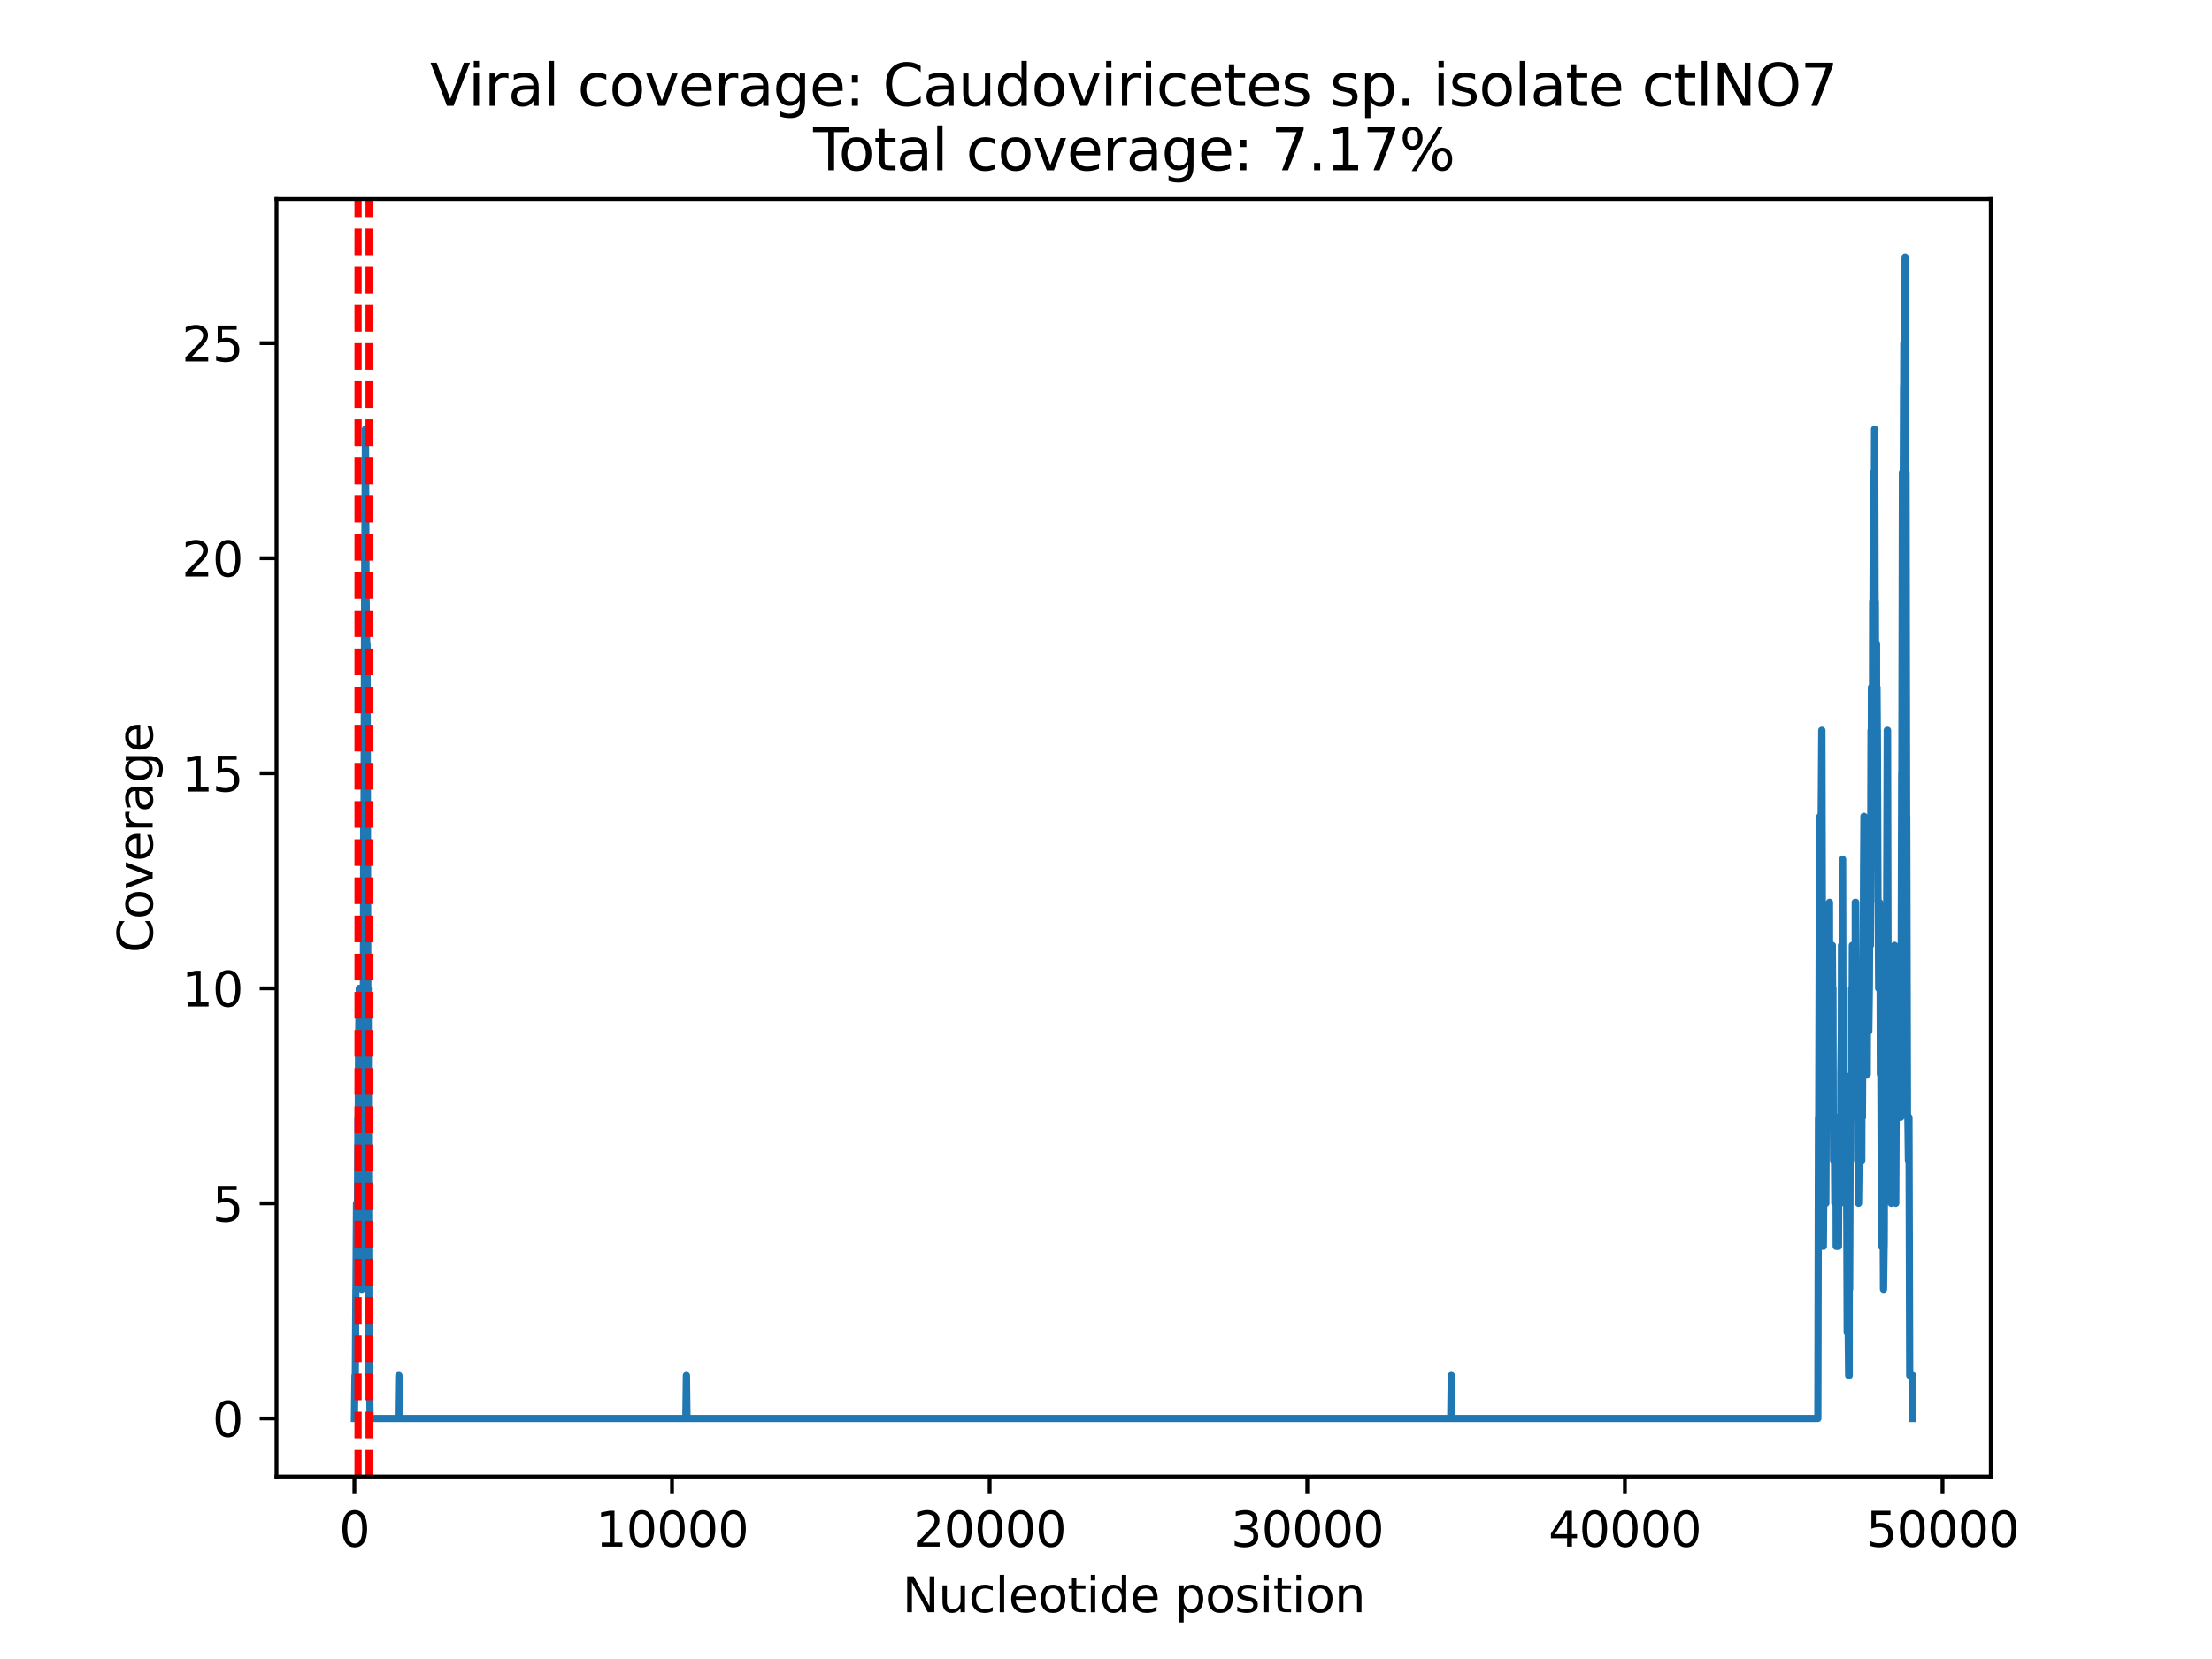<?xml version="1.0" encoding="utf-8" standalone="no"?>
<!DOCTYPE svg PUBLIC "-//W3C//DTD SVG 1.1//EN"
  "http://www.w3.org/Graphics/SVG/1.1/DTD/svg11.dtd">
<svg xmlns:xlink="http://www.w3.org/1999/xlink" width="460.8pt" height="345.6pt" viewBox="0 0 460.8 345.6" xmlns="http://www.w3.org/2000/svg" version="1.1">
 <defs>
  <style type="text/css">*{stroke-linejoin: round; stroke-linecap: butt}</style>
 </defs>
 <g id="figure_1">
  <g id="patch_1">
   <path d="M 0 345.6 
L 460.8 345.6 
L 460.8 0 
L 0 0 
z
" style="fill: #ffffff"/>
  </g>
  <g id="axes_1">
   <g id="patch_2">
    <path d="M 57.6 307.584 
L 414.72 307.584 
L 414.72 41.472 
L 57.6 41.472 
z
" style="fill: #ffffff"/>
   </g>
   <g id="PolyCollection_1"/>
   <g id="matplotlib.axis_1">
    <g id="xtick_1">
     <g id="line2d_1">
      <defs>
       <path id="m1784b2652d" d="M 0 0 
L 0 3.5 
" style="stroke: #000000; stroke-width: 0.8"/>
      </defs>
      <g>
       <use xlink:href="#m1784b2652d" x="73.826" y="307.584" style="stroke: #000000; stroke-width: 0.8"/>
      </g>
     </g>
     <g id="text_1">
      <!-- 0 -->
      <g transform="translate(70.645 322.182) scale(0.1 -0.1)">
       <defs>
        <path id="DejaVuSans-30" d="M 2034 4250 
Q 1547 4250 1301 3770 
Q 1056 3291 1056 2328 
Q 1056 1369 1301 889 
Q 1547 409 2034 409 
Q 2525 409 2770 889 
Q 3016 1369 3016 2328 
Q 3016 3291 2770 3770 
Q 2525 4250 2034 4250 
z
M 2034 4750 
Q 2819 4750 3233 4129 
Q 3647 3509 3647 2328 
Q 3647 1150 3233 529 
Q 2819 -91 2034 -91 
Q 1250 -91 836 529 
Q 422 1150 422 2328 
Q 422 3509 836 4129 
Q 1250 4750 2034 4750 
z
" transform="scale(0.016)"/>
       </defs>
       <use xlink:href="#DejaVuSans-30"/>
      </g>
     </g>
    </g>
    <g id="xtick_2">
     <g id="line2d_2">
      <g>
       <use xlink:href="#m1784b2652d" x="139.993" y="307.584" style="stroke: #000000; stroke-width: 0.8"/>
      </g>
     </g>
     <g id="text_2">
      <!-- 10000 -->
      <g transform="translate(124.087 322.182) scale(0.1 -0.1)">
       <defs>
        <path id="DejaVuSans-31" d="M 794 531 
L 1825 531 
L 1825 4091 
L 703 3866 
L 703 4441 
L 1819 4666 
L 2450 4666 
L 2450 531 
L 3481 531 
L 3481 0 
L 794 0 
L 794 531 
z
" transform="scale(0.016)"/>
       </defs>
       <use xlink:href="#DejaVuSans-31"/>
       <use xlink:href="#DejaVuSans-30" x="63.623"/>
       <use xlink:href="#DejaVuSans-30" x="127.246"/>
       <use xlink:href="#DejaVuSans-30" x="190.869"/>
       <use xlink:href="#DejaVuSans-30" x="254.492"/>
      </g>
     </g>
    </g>
    <g id="xtick_3">
     <g id="line2d_3">
      <g>
       <use xlink:href="#m1784b2652d" x="206.16" y="307.584" style="stroke: #000000; stroke-width: 0.8"/>
      </g>
     </g>
     <g id="text_3">
      <!-- 20000 -->
      <g transform="translate(190.254 322.182) scale(0.1 -0.1)">
       <defs>
        <path id="DejaVuSans-32" d="M 1228 531 
L 3431 531 
L 3431 0 
L 469 0 
L 469 531 
Q 828 903 1448 1529 
Q 2069 2156 2228 2338 
Q 2531 2678 2651 2914 
Q 2772 3150 2772 3378 
Q 2772 3750 2511 3984 
Q 2250 4219 1831 4219 
Q 1534 4219 1204 4116 
Q 875 4013 500 3803 
L 500 4441 
Q 881 4594 1212 4672 
Q 1544 4750 1819 4750 
Q 2544 4750 2975 4387 
Q 3406 4025 3406 3419 
Q 3406 3131 3298 2873 
Q 3191 2616 2906 2266 
Q 2828 2175 2409 1742 
Q 1991 1309 1228 531 
z
" transform="scale(0.016)"/>
       </defs>
       <use xlink:href="#DejaVuSans-32"/>
       <use xlink:href="#DejaVuSans-30" x="63.623"/>
       <use xlink:href="#DejaVuSans-30" x="127.246"/>
       <use xlink:href="#DejaVuSans-30" x="190.869"/>
       <use xlink:href="#DejaVuSans-30" x="254.492"/>
      </g>
     </g>
    </g>
    <g id="xtick_4">
     <g id="line2d_4">
      <g>
       <use xlink:href="#m1784b2652d" x="272.327" y="307.584" style="stroke: #000000; stroke-width: 0.8"/>
      </g>
     </g>
     <g id="text_4">
      <!-- 30000 -->
      <g transform="translate(256.421 322.182) scale(0.1 -0.1)">
       <defs>
        <path id="DejaVuSans-33" d="M 2597 2516 
Q 3050 2419 3304 2112 
Q 3559 1806 3559 1356 
Q 3559 666 3084 287 
Q 2609 -91 1734 -91 
Q 1441 -91 1130 -33 
Q 819 25 488 141 
L 488 750 
Q 750 597 1062 519 
Q 1375 441 1716 441 
Q 2309 441 2620 675 
Q 2931 909 2931 1356 
Q 2931 1769 2642 2001 
Q 2353 2234 1838 2234 
L 1294 2234 
L 1294 2753 
L 1863 2753 
Q 2328 2753 2575 2939 
Q 2822 3125 2822 3475 
Q 2822 3834 2567 4026 
Q 2313 4219 1838 4219 
Q 1578 4219 1281 4162 
Q 984 4106 628 3988 
L 628 4550 
Q 988 4650 1302 4700 
Q 1616 4750 1894 4750 
Q 2613 4750 3031 4423 
Q 3450 4097 3450 3541 
Q 3450 3153 3228 2886 
Q 3006 2619 2597 2516 
z
" transform="scale(0.016)"/>
       </defs>
       <use xlink:href="#DejaVuSans-33"/>
       <use xlink:href="#DejaVuSans-30" x="63.623"/>
       <use xlink:href="#DejaVuSans-30" x="127.246"/>
       <use xlink:href="#DejaVuSans-30" x="190.869"/>
       <use xlink:href="#DejaVuSans-30" x="254.492"/>
      </g>
     </g>
    </g>
    <g id="xtick_5">
     <g id="line2d_5">
      <g>
       <use xlink:href="#m1784b2652d" x="338.494" y="307.584" style="stroke: #000000; stroke-width: 0.8"/>
      </g>
     </g>
     <g id="text_5">
      <!-- 40000 -->
      <g transform="translate(322.587 322.182) scale(0.1 -0.1)">
       <defs>
        <path id="DejaVuSans-34" d="M 2419 4116 
L 825 1625 
L 2419 1625 
L 2419 4116 
z
M 2253 4666 
L 3047 4666 
L 3047 1625 
L 3713 1625 
L 3713 1100 
L 3047 1100 
L 3047 0 
L 2419 0 
L 2419 1100 
L 313 1100 
L 313 1709 
L 2253 4666 
z
" transform="scale(0.016)"/>
       </defs>
       <use xlink:href="#DejaVuSans-34"/>
       <use xlink:href="#DejaVuSans-30" x="63.623"/>
       <use xlink:href="#DejaVuSans-30" x="127.246"/>
       <use xlink:href="#DejaVuSans-30" x="190.869"/>
       <use xlink:href="#DejaVuSans-30" x="254.492"/>
      </g>
     </g>
    </g>
    <g id="xtick_6">
     <g id="line2d_6">
      <g>
       <use xlink:href="#m1784b2652d" x="404.661" y="307.584" style="stroke: #000000; stroke-width: 0.8"/>
      </g>
     </g>
     <g id="text_6">
      <!-- 50000 -->
      <g transform="translate(388.754 322.182) scale(0.1 -0.1)">
       <defs>
        <path id="DejaVuSans-35" d="M 691 4666 
L 3169 4666 
L 3169 4134 
L 1269 4134 
L 1269 2991 
Q 1406 3038 1543 3061 
Q 1681 3084 1819 3084 
Q 2600 3084 3056 2656 
Q 3513 2228 3513 1497 
Q 3513 744 3044 326 
Q 2575 -91 1722 -91 
Q 1428 -91 1123 -41 
Q 819 9 494 109 
L 494 744 
Q 775 591 1075 516 
Q 1375 441 1709 441 
Q 2250 441 2565 725 
Q 2881 1009 2881 1497 
Q 2881 1984 2565 2268 
Q 2250 2553 1709 2553 
Q 1456 2553 1204 2497 
Q 953 2441 691 2322 
L 691 4666 
z
" transform="scale(0.016)"/>
       </defs>
       <use xlink:href="#DejaVuSans-35"/>
       <use xlink:href="#DejaVuSans-30" x="63.623"/>
       <use xlink:href="#DejaVuSans-30" x="127.246"/>
       <use xlink:href="#DejaVuSans-30" x="190.869"/>
       <use xlink:href="#DejaVuSans-30" x="254.492"/>
      </g>
     </g>
    </g>
    <g id="text_7">
     <!-- Nucleotide position -->
     <g transform="translate(187.983 335.861) scale(0.1 -0.1)">
      <defs>
       <path id="DejaVuSans-4e" d="M 628 4666 
L 1478 4666 
L 3547 763 
L 3547 4666 
L 4159 4666 
L 4159 0 
L 3309 0 
L 1241 3903 
L 1241 0 
L 628 0 
L 628 4666 
z
" transform="scale(0.016)"/>
       <path id="DejaVuSans-75" d="M 544 1381 
L 544 3500 
L 1119 3500 
L 1119 1403 
Q 1119 906 1312 657 
Q 1506 409 1894 409 
Q 2359 409 2629 706 
Q 2900 1003 2900 1516 
L 2900 3500 
L 3475 3500 
L 3475 0 
L 2900 0 
L 2900 538 
Q 2691 219 2414 64 
Q 2138 -91 1772 -91 
Q 1169 -91 856 284 
Q 544 659 544 1381 
z
M 1991 3584 
L 1991 3584 
z
" transform="scale(0.016)"/>
       <path id="DejaVuSans-63" d="M 3122 3366 
L 3122 2828 
Q 2878 2963 2633 3030 
Q 2388 3097 2138 3097 
Q 1578 3097 1268 2742 
Q 959 2388 959 1747 
Q 959 1106 1268 751 
Q 1578 397 2138 397 
Q 2388 397 2633 464 
Q 2878 531 3122 666 
L 3122 134 
Q 2881 22 2623 -34 
Q 2366 -91 2075 -91 
Q 1284 -91 818 406 
Q 353 903 353 1747 
Q 353 2603 823 3093 
Q 1294 3584 2113 3584 
Q 2378 3584 2631 3529 
Q 2884 3475 3122 3366 
z
" transform="scale(0.016)"/>
       <path id="DejaVuSans-6c" d="M 603 4863 
L 1178 4863 
L 1178 0 
L 603 0 
L 603 4863 
z
" transform="scale(0.016)"/>
       <path id="DejaVuSans-65" d="M 3597 1894 
L 3597 1613 
L 953 1613 
Q 991 1019 1311 708 
Q 1631 397 2203 397 
Q 2534 397 2845 478 
Q 3156 559 3463 722 
L 3463 178 
Q 3153 47 2828 -22 
Q 2503 -91 2169 -91 
Q 1331 -91 842 396 
Q 353 884 353 1716 
Q 353 2575 817 3079 
Q 1281 3584 2069 3584 
Q 2775 3584 3186 3129 
Q 3597 2675 3597 1894 
z
M 3022 2063 
Q 3016 2534 2758 2815 
Q 2500 3097 2075 3097 
Q 1594 3097 1305 2825 
Q 1016 2553 972 2059 
L 3022 2063 
z
" transform="scale(0.016)"/>
       <path id="DejaVuSans-6f" d="M 1959 3097 
Q 1497 3097 1228 2736 
Q 959 2375 959 1747 
Q 959 1119 1226 758 
Q 1494 397 1959 397 
Q 2419 397 2687 759 
Q 2956 1122 2956 1747 
Q 2956 2369 2687 2733 
Q 2419 3097 1959 3097 
z
M 1959 3584 
Q 2709 3584 3137 3096 
Q 3566 2609 3566 1747 
Q 3566 888 3137 398 
Q 2709 -91 1959 -91 
Q 1206 -91 779 398 
Q 353 888 353 1747 
Q 353 2609 779 3096 
Q 1206 3584 1959 3584 
z
" transform="scale(0.016)"/>
       <path id="DejaVuSans-74" d="M 1172 4494 
L 1172 3500 
L 2356 3500 
L 2356 3053 
L 1172 3053 
L 1172 1153 
Q 1172 725 1289 603 
Q 1406 481 1766 481 
L 2356 481 
L 2356 0 
L 1766 0 
Q 1100 0 847 248 
Q 594 497 594 1153 
L 594 3053 
L 172 3053 
L 172 3500 
L 594 3500 
L 594 4494 
L 1172 4494 
z
" transform="scale(0.016)"/>
       <path id="DejaVuSans-69" d="M 603 3500 
L 1178 3500 
L 1178 0 
L 603 0 
L 603 3500 
z
M 603 4863 
L 1178 4863 
L 1178 4134 
L 603 4134 
L 603 4863 
z
" transform="scale(0.016)"/>
       <path id="DejaVuSans-64" d="M 2906 2969 
L 2906 4863 
L 3481 4863 
L 3481 0 
L 2906 0 
L 2906 525 
Q 2725 213 2448 61 
Q 2172 -91 1784 -91 
Q 1150 -91 751 415 
Q 353 922 353 1747 
Q 353 2572 751 3078 
Q 1150 3584 1784 3584 
Q 2172 3584 2448 3432 
Q 2725 3281 2906 2969 
z
M 947 1747 
Q 947 1113 1208 752 
Q 1469 391 1925 391 
Q 2381 391 2643 752 
Q 2906 1113 2906 1747 
Q 2906 2381 2643 2742 
Q 2381 3103 1925 3103 
Q 1469 3103 1208 2742 
Q 947 2381 947 1747 
z
" transform="scale(0.016)"/>
       <path id="DejaVuSans-20" transform="scale(0.016)"/>
       <path id="DejaVuSans-70" d="M 1159 525 
L 1159 -1331 
L 581 -1331 
L 581 3500 
L 1159 3500 
L 1159 2969 
Q 1341 3281 1617 3432 
Q 1894 3584 2278 3584 
Q 2916 3584 3314 3078 
Q 3713 2572 3713 1747 
Q 3713 922 3314 415 
Q 2916 -91 2278 -91 
Q 1894 -91 1617 61 
Q 1341 213 1159 525 
z
M 3116 1747 
Q 3116 2381 2855 2742 
Q 2594 3103 2138 3103 
Q 1681 3103 1420 2742 
Q 1159 2381 1159 1747 
Q 1159 1113 1420 752 
Q 1681 391 2138 391 
Q 2594 391 2855 752 
Q 3116 1113 3116 1747 
z
" transform="scale(0.016)"/>
       <path id="DejaVuSans-73" d="M 2834 3397 
L 2834 2853 
Q 2591 2978 2328 3040 
Q 2066 3103 1784 3103 
Q 1356 3103 1142 2972 
Q 928 2841 928 2578 
Q 928 2378 1081 2264 
Q 1234 2150 1697 2047 
L 1894 2003 
Q 2506 1872 2764 1633 
Q 3022 1394 3022 966 
Q 3022 478 2636 193 
Q 2250 -91 1575 -91 
Q 1294 -91 989 -36 
Q 684 19 347 128 
L 347 722 
Q 666 556 975 473 
Q 1284 391 1588 391 
Q 1994 391 2212 530 
Q 2431 669 2431 922 
Q 2431 1156 2273 1281 
Q 2116 1406 1581 1522 
L 1381 1569 
Q 847 1681 609 1914 
Q 372 2147 372 2553 
Q 372 3047 722 3315 
Q 1072 3584 1716 3584 
Q 2034 3584 2315 3537 
Q 2597 3491 2834 3397 
z
" transform="scale(0.016)"/>
       <path id="DejaVuSans-6e" d="M 3513 2113 
L 3513 0 
L 2938 0 
L 2938 2094 
Q 2938 2591 2744 2837 
Q 2550 3084 2163 3084 
Q 1697 3084 1428 2787 
Q 1159 2491 1159 1978 
L 1159 0 
L 581 0 
L 581 3500 
L 1159 3500 
L 1159 2956 
Q 1366 3272 1645 3428 
Q 1925 3584 2291 3584 
Q 2894 3584 3203 3211 
Q 3513 2838 3513 2113 
z
" transform="scale(0.016)"/>
      </defs>
      <use xlink:href="#DejaVuSans-4e"/>
      <use xlink:href="#DejaVuSans-75" x="74.805"/>
      <use xlink:href="#DejaVuSans-63" x="138.184"/>
      <use xlink:href="#DejaVuSans-6c" x="193.164"/>
      <use xlink:href="#DejaVuSans-65" x="220.947"/>
      <use xlink:href="#DejaVuSans-6f" x="282.471"/>
      <use xlink:href="#DejaVuSans-74" x="343.652"/>
      <use xlink:href="#DejaVuSans-69" x="382.861"/>
      <use xlink:href="#DejaVuSans-64" x="410.645"/>
      <use xlink:href="#DejaVuSans-65" x="474.121"/>
      <use xlink:href="#DejaVuSans-20" x="535.645"/>
      <use xlink:href="#DejaVuSans-70" x="567.432"/>
      <use xlink:href="#DejaVuSans-6f" x="630.908"/>
      <use xlink:href="#DejaVuSans-73" x="692.09"/>
      <use xlink:href="#DejaVuSans-69" x="744.189"/>
      <use xlink:href="#DejaVuSans-74" x="771.973"/>
      <use xlink:href="#DejaVuSans-69" x="811.182"/>
      <use xlink:href="#DejaVuSans-6f" x="838.965"/>
      <use xlink:href="#DejaVuSans-6e" x="900.146"/>
     </g>
    </g>
   </g>
   <g id="matplotlib.axis_2">
    <g id="ytick_1">
     <g id="line2d_7">
      <defs>
       <path id="m6c30a609e5" d="M 0 0 
L -3.5 0 
" style="stroke: #000000; stroke-width: 0.8"/>
      </defs>
      <g>
       <use xlink:href="#m6c30a609e5" x="57.6" y="295.488" style="stroke: #000000; stroke-width: 0.8"/>
      </g>
     </g>
     <g id="text_8">
      <!-- 0 -->
      <g transform="translate(44.237 299.287) scale(0.1 -0.1)">
       <use xlink:href="#DejaVuSans-30"/>
      </g>
     </g>
    </g>
    <g id="ytick_2">
     <g id="line2d_8">
      <g>
       <use xlink:href="#m6c30a609e5" x="57.6" y="250.688" style="stroke: #000000; stroke-width: 0.8"/>
      </g>
     </g>
     <g id="text_9">
      <!-- 5 -->
      <g transform="translate(44.237 254.487) scale(0.1 -0.1)">
       <use xlink:href="#DejaVuSans-35"/>
      </g>
     </g>
    </g>
    <g id="ytick_3">
     <g id="line2d_9">
      <g>
       <use xlink:href="#m6c30a609e5" x="57.6" y="205.888" style="stroke: #000000; stroke-width: 0.8"/>
      </g>
     </g>
     <g id="text_10">
      <!-- 10 -->
      <g transform="translate(37.875 209.687) scale(0.1 -0.1)">
       <use xlink:href="#DejaVuSans-31"/>
       <use xlink:href="#DejaVuSans-30" x="63.623"/>
      </g>
     </g>
    </g>
    <g id="ytick_4">
     <g id="line2d_10">
      <g>
       <use xlink:href="#m6c30a609e5" x="57.6" y="161.088" style="stroke: #000000; stroke-width: 0.8"/>
      </g>
     </g>
     <g id="text_11">
      <!-- 15 -->
      <g transform="translate(37.875 164.887) scale(0.1 -0.1)">
       <use xlink:href="#DejaVuSans-31"/>
       <use xlink:href="#DejaVuSans-35" x="63.623"/>
      </g>
     </g>
    </g>
    <g id="ytick_5">
     <g id="line2d_11">
      <g>
       <use xlink:href="#m6c30a609e5" x="57.6" y="116.288" style="stroke: #000000; stroke-width: 0.8"/>
      </g>
     </g>
     <g id="text_12">
      <!-- 20 -->
      <g transform="translate(37.875 120.087) scale(0.1 -0.1)">
       <use xlink:href="#DejaVuSans-32"/>
       <use xlink:href="#DejaVuSans-30" x="63.623"/>
      </g>
     </g>
    </g>
    <g id="ytick_6">
     <g id="line2d_12">
      <g>
       <use xlink:href="#m6c30a609e5" x="57.6" y="71.488" style="stroke: #000000; stroke-width: 0.8"/>
      </g>
     </g>
     <g id="text_13">
      <!-- 25 -->
      <g transform="translate(37.875 75.287) scale(0.1 -0.1)">
       <use xlink:href="#DejaVuSans-32"/>
       <use xlink:href="#DejaVuSans-35" x="63.623"/>
      </g>
     </g>
    </g>
    <g id="text_14">
     <!-- Coverage -->
     <g transform="translate(31.795 198.485) rotate(-90) scale(0.1 -0.1)">
      <defs>
       <path id="DejaVuSans-43" d="M 4122 4306 
L 4122 3641 
Q 3803 3938 3442 4084 
Q 3081 4231 2675 4231 
Q 1875 4231 1450 3742 
Q 1025 3253 1025 2328 
Q 1025 1406 1450 917 
Q 1875 428 2675 428 
Q 3081 428 3442 575 
Q 3803 722 4122 1019 
L 4122 359 
Q 3791 134 3420 21 
Q 3050 -91 2638 -91 
Q 1578 -91 968 557 
Q 359 1206 359 2328 
Q 359 3453 968 4101 
Q 1578 4750 2638 4750 
Q 3056 4750 3426 4639 
Q 3797 4528 4122 4306 
z
" transform="scale(0.016)"/>
       <path id="DejaVuSans-76" d="M 191 3500 
L 800 3500 
L 1894 563 
L 2988 3500 
L 3597 3500 
L 2284 0 
L 1503 0 
L 191 3500 
z
" transform="scale(0.016)"/>
       <path id="DejaVuSans-72" d="M 2631 2963 
Q 2534 3019 2420 3045 
Q 2306 3072 2169 3072 
Q 1681 3072 1420 2755 
Q 1159 2438 1159 1844 
L 1159 0 
L 581 0 
L 581 3500 
L 1159 3500 
L 1159 2956 
Q 1341 3275 1631 3429 
Q 1922 3584 2338 3584 
Q 2397 3584 2469 3576 
Q 2541 3569 2628 3553 
L 2631 2963 
z
" transform="scale(0.016)"/>
       <path id="DejaVuSans-61" d="M 2194 1759 
Q 1497 1759 1228 1600 
Q 959 1441 959 1056 
Q 959 750 1161 570 
Q 1363 391 1709 391 
Q 2188 391 2477 730 
Q 2766 1069 2766 1631 
L 2766 1759 
L 2194 1759 
z
M 3341 1997 
L 3341 0 
L 2766 0 
L 2766 531 
Q 2569 213 2275 61 
Q 1981 -91 1556 -91 
Q 1019 -91 701 211 
Q 384 513 384 1019 
Q 384 1609 779 1909 
Q 1175 2209 1959 2209 
L 2766 2209 
L 2766 2266 
Q 2766 2663 2505 2880 
Q 2244 3097 1772 3097 
Q 1472 3097 1187 3025 
Q 903 2953 641 2809 
L 641 3341 
Q 956 3463 1253 3523 
Q 1550 3584 1831 3584 
Q 2591 3584 2966 3190 
Q 3341 2797 3341 1997 
z
" transform="scale(0.016)"/>
       <path id="DejaVuSans-67" d="M 2906 1791 
Q 2906 2416 2648 2759 
Q 2391 3103 1925 3103 
Q 1463 3103 1205 2759 
Q 947 2416 947 1791 
Q 947 1169 1205 825 
Q 1463 481 1925 481 
Q 2391 481 2648 825 
Q 2906 1169 2906 1791 
z
M 3481 434 
Q 3481 -459 3084 -895 
Q 2688 -1331 1869 -1331 
Q 1566 -1331 1297 -1286 
Q 1028 -1241 775 -1147 
L 775 -588 
Q 1028 -725 1275 -790 
Q 1522 -856 1778 -856 
Q 2344 -856 2625 -561 
Q 2906 -266 2906 331 
L 2906 616 
Q 2728 306 2450 153 
Q 2172 0 1784 0 
Q 1141 0 747 490 
Q 353 981 353 1791 
Q 353 2603 747 3093 
Q 1141 3584 1784 3584 
Q 2172 3584 2450 3431 
Q 2728 3278 2906 2969 
L 2906 3500 
L 3481 3500 
L 3481 434 
z
" transform="scale(0.016)"/>
      </defs>
      <use xlink:href="#DejaVuSans-43"/>
      <use xlink:href="#DejaVuSans-6f" x="69.824"/>
      <use xlink:href="#DejaVuSans-76" x="131.006"/>
      <use xlink:href="#DejaVuSans-65" x="190.186"/>
      <use xlink:href="#DejaVuSans-72" x="251.709"/>
      <use xlink:href="#DejaVuSans-61" x="292.822"/>
      <use xlink:href="#DejaVuSans-67" x="354.102"/>
      <use xlink:href="#DejaVuSans-65" x="417.578"/>
     </g>
    </g>
   </g>
   <g id="line2d_13">
    <path d="M 73.833 295.488 
L 73.945 286.528 
L 74.025 286.528 
L 74.137 268.608 
L 74.15 268.608 
L 74.269 250.688 
L 74.468 250.688 
L 74.574 232.768 
L 74.58 241.728 
L 74.587 241.728 
L 74.713 214.848 
L 74.733 214.848 
L 74.845 205.888 
L 74.891 205.888 
L 75.004 232.768 
L 75.01 223.808 
L 75.024 223.808 
L 75.143 241.728 
L 75.176 232.768 
L 75.196 250.688 
L 75.242 250.688 
L 75.255 250.688 
L 75.361 268.608 
L 75.427 250.688 
L 75.474 259.648 
L 75.599 259.648 
L 75.771 170.048 
L 75.838 170.048 
L 75.983 116.288 
L 76.003 116.288 
L 76.129 89.408 
L 76.135 89.408 
L 76.268 125.248 
L 76.281 125.248 
L 76.393 134.208 
L 76.466 134.208 
L 76.625 205.888 
L 76.704 205.888 
L 76.87 286.528 
L 76.982 286.528 
L 77.095 295.488 
L 82.964 295.488 
L 83.076 286.528 
L 83.103 286.528 
L 83.215 295.488 
L 142.871 295.488 
L 142.984 286.528 
L 143.004 286.528 
L 143.116 295.488 
L 302.214 295.488 
L 302.327 286.528 
L 302.347 286.528 
L 302.459 295.488 
L 378.697 295.488 
L 378.822 232.768 
L 378.875 232.768 
L 379.021 179.008 
L 379.028 179.008 
L 379.14 170.048 
L 379.153 170.048 
L 379.233 187.968 
L 379.259 170.048 
L 379.392 170.048 
L 379.511 152.128 
L 379.537 152.128 
L 379.689 214.848 
L 379.802 214.848 
L 379.841 259.648 
L 379.914 250.688 
L 379.994 250.688 
L 380.106 241.728 
L 380.219 250.688 
L 380.364 250.688 
L 380.49 223.808 
L 380.556 223.808 
L 380.662 214.848 
L 380.774 223.808 
L 380.781 223.808 
L 380.807 232.768 
L 380.887 223.808 
L 380.92 223.808 
L 381.032 214.848 
L 381.039 214.848 
L 381.118 187.968 
L 381.145 214.848 
L 381.244 232.768 
L 381.251 223.808 
L 381.264 214.848 
L 381.271 232.768 
L 381.357 223.808 
L 381.37 223.808 
L 381.482 214.848 
L 381.588 214.848 
L 381.701 196.928 
L 381.714 196.928 
L 381.826 214.848 
L 381.84 205.888 
L 381.899 232.768 
L 381.919 232.768 
L 381.932 232.768 
L 381.959 241.728 
L 382.038 232.768 
L 382.104 232.768 
L 382.223 250.688 
L 382.243 250.688 
L 382.356 241.728 
L 382.362 241.728 
L 382.462 232.768 
L 382.508 259.648 
L 382.574 250.688 
L 382.687 250.688 
L 382.746 259.648 
L 382.759 241.728 
L 382.792 250.688 
L 382.832 250.688 
L 382.945 259.648 
L 382.991 259.648 
L 383.117 232.768 
L 383.203 232.768 
L 383.315 241.728 
L 383.375 241.728 
L 383.414 250.688 
L 383.467 223.808 
L 383.58 214.848 
L 383.586 214.848 
L 383.613 196.928 
L 383.692 214.848 
L 383.798 214.848 
L 383.858 179.008 
L 383.911 205.888 
L 383.931 205.888 
L 384.056 232.768 
L 384.142 232.768 
L 384.162 223.808 
L 384.248 232.768 
L 384.288 232.768 
L 384.4 241.728 
L 384.672 241.728 
L 384.804 277.568 
L 385.016 277.568 
L 385.108 286.528 
L 385.122 277.568 
L 385.181 277.568 
L 385.227 286.528 
L 385.234 268.608 
L 385.28 268.608 
L 385.313 268.608 
L 385.446 232.768 
L 385.532 232.768 
L 385.538 241.728 
L 385.611 223.808 
L 385.631 223.808 
L 385.658 223.808 
L 385.724 232.768 
L 385.73 205.888 
L 385.75 205.888 
L 385.849 205.888 
L 385.876 196.928 
L 385.955 205.888 
L 385.962 205.888 
L 386.074 196.928 
L 386.094 196.928 
L 386.22 223.808 
L 386.253 223.808 
L 386.299 232.768 
L 386.372 205.888 
L 386.405 205.888 
L 386.478 214.848 
L 386.485 187.968 
L 386.498 187.968 
L 386.584 187.968 
L 386.71 214.848 
L 386.802 214.848 
L 386.915 232.768 
L 387.04 205.888 
L 387.166 250.688 
L 387.173 250.688 
L 387.285 241.728 
L 387.298 241.728 
L 387.418 223.808 
L 387.431 223.808 
L 387.537 205.888 
L 387.543 214.848 
L 387.656 214.848 
L 387.742 232.768 
L 387.762 214.848 
L 387.775 214.848 
L 387.781 205.888 
L 387.841 241.728 
L 387.867 232.768 
L 387.98 232.768 
L 388.106 205.888 
L 388.119 205.888 
L 388.231 179.008 
L 388.238 179.008 
L 388.291 170.048 
L 388.311 187.968 
L 388.337 187.968 
L 388.483 187.968 
L 388.595 179.008 
L 388.615 179.008 
L 388.748 214.848 
L 388.814 214.848 
L 388.933 196.928 
L 388.966 196.928 
L 388.986 223.808 
L 389.072 196.928 
L 389.111 196.928 
L 389.224 214.848 
L 389.31 214.848 
L 389.422 205.888 
L 389.429 205.888 
L 389.502 187.968 
L 389.542 196.928 
L 389.647 196.928 
L 389.773 152.128 
L 389.78 161.088 
L 389.813 179.008 
L 389.852 143.168 
L 389.892 170.048 
L 389.912 170.048 
L 389.925 143.168 
L 390.025 152.128 
L 390.044 152.128 
L 390.051 161.088 
L 390.111 125.248 
L 390.13 125.248 
L 390.183 125.248 
L 390.276 98.368 
L 390.302 107.328 
L 390.316 107.328 
L 390.322 116.288 
L 390.422 107.328 
L 390.448 107.328 
L 390.508 89.408 
L 390.56 98.368 
L 390.646 134.208 
L 390.673 125.248 
L 390.68 125.248 
L 390.772 161.088 
L 390.799 143.168 
L 390.871 143.168 
L 390.924 134.208 
L 390.931 152.128 
L 390.971 152.128 
L 390.997 170.048 
L 391.017 143.168 
L 391.077 152.128 
L 391.09 152.128 
L 391.222 187.968 
L 391.262 187.968 
L 391.361 205.888 
L 391.374 196.928 
L 391.388 196.928 
L 391.414 205.888 
L 391.421 187.968 
L 391.493 196.928 
L 391.52 187.968 
L 391.527 205.888 
L 391.593 205.888 
L 391.619 205.888 
L 391.646 196.928 
L 391.712 223.808 
L 391.824 223.808 
L 391.937 259.648 
L 391.943 241.728 
L 392.235 241.728 
L 392.36 268.608 
L 392.38 268.608 
L 392.493 259.648 
L 392.512 259.648 
L 392.645 223.808 
L 392.79 223.808 
L 392.804 205.888 
L 392.896 223.808 
L 392.909 223.808 
L 393.029 187.968 
L 393.148 152.128 
L 393.214 152.128 
L 393.346 214.848 
L 393.359 214.848 
L 393.472 205.888 
L 393.584 223.808 
L 393.677 223.808 
L 393.789 232.768 
L 393.816 232.768 
L 393.823 241.728 
L 393.856 223.808 
L 393.922 232.768 
L 393.935 232.768 
L 393.995 250.688 
L 394.047 241.728 
L 394.16 223.808 
L 394.259 232.768 
L 394.266 223.808 
L 394.491 223.808 
L 394.57 214.848 
L 394.597 223.808 
L 394.617 223.808 
L 394.669 196.928 
L 394.729 214.848 
L 394.789 214.848 
L 394.921 250.688 
L 395.047 223.808 
L 395.073 223.808 
L 395.086 214.848 
L 395.179 223.808 
L 395.344 223.808 
L 395.351 232.768 
L 395.45 223.808 
L 395.47 223.808 
L 395.483 205.888 
L 395.576 223.808 
L 395.589 223.808 
L 395.702 232.768 
L 395.741 232.768 
L 395.821 214.848 
L 395.854 223.808 
L 395.867 223.808 
L 395.953 232.768 
L 395.973 223.808 
L 396.006 223.808 
L 396.158 161.088 
L 396.191 161.088 
L 396.31 98.368 
L 396.33 98.368 
L 396.403 125.248 
L 396.436 116.288 
L 396.549 80.448 
L 396.575 80.448 
L 396.602 71.488 
L 396.608 89.408 
L 396.674 89.408 
L 396.787 89.408 
L 396.826 98.368 
L 396.86 53.568 
L 396.866 53.568 
L 396.873 53.568 
L 396.946 107.328 
L 397.012 98.368 
L 397.065 98.368 
L 397.184 170.048 
L 397.21 170.048 
L 397.362 232.768 
L 397.442 232.768 
L 397.554 241.728 
L 397.594 241.728 
L 397.673 232.768 
L 397.7 241.728 
L 397.826 286.528 
L 398.441 286.528 
L 398.487 295.488 
L 398.487 295.488 
" clip-path="url(#pda6d32afb1)" style="fill: none; stroke: #1f77b4; stroke-width: 1.5; stroke-linecap: square"/>
   </g>
   <g id="line2d_14">
    <path d="M 74.594 307.584 
L 74.594 41.472 
" clip-path="url(#pda6d32afb1)" style="fill: none; stroke-dasharray: 5.55,2.4; stroke-dashoffset: 0; stroke: #ff0000; stroke-width: 1.5"/>
   </g>
   <g id="line2d_15">
    <path d="M 76.89 307.584 
L 76.89 41.472 
" clip-path="url(#pda6d32afb1)" style="fill: none; stroke-dasharray: 5.55,2.4; stroke-dashoffset: 0; stroke: #ff0000; stroke-width: 1.5"/>
   </g>
   <g id="patch_3">
    <path d="M 57.6 307.584 
L 57.6 41.472 
" style="fill: none; stroke: #000000; stroke-width: 0.8; stroke-linejoin: miter; stroke-linecap: square"/>
   </g>
   <g id="patch_4">
    <path d="M 414.72 307.584 
L 414.72 41.472 
" style="fill: none; stroke: #000000; stroke-width: 0.8; stroke-linejoin: miter; stroke-linecap: square"/>
   </g>
   <g id="patch_5">
    <path d="M 57.6 307.584 
L 414.72 307.584 
" style="fill: none; stroke: #000000; stroke-width: 0.8; stroke-linejoin: miter; stroke-linecap: square"/>
   </g>
   <g id="patch_6">
    <path d="M 57.6 41.472 
L 414.72 41.472 
" style="fill: none; stroke: #000000; stroke-width: 0.8; stroke-linejoin: miter; stroke-linecap: square"/>
   </g>
   <g id="text_15">
    <!-- Viral coverage: Caudoviricetes sp. isolate ctlNO7 -->
    <g transform="translate(89.598 22.035) scale(0.12 -0.12)">
     <defs>
      <path id="DejaVuSans-56" d="M 1831 0 
L 50 4666 
L 709 4666 
L 2188 738 
L 3669 4666 
L 4325 4666 
L 2547 0 
L 1831 0 
z
" transform="scale(0.016)"/>
      <path id="DejaVuSans-3a" d="M 750 794 
L 1409 794 
L 1409 0 
L 750 0 
L 750 794 
z
M 750 3309 
L 1409 3309 
L 1409 2516 
L 750 2516 
L 750 3309 
z
" transform="scale(0.016)"/>
      <path id="DejaVuSans-2e" d="M 684 794 
L 1344 794 
L 1344 0 
L 684 0 
L 684 794 
z
" transform="scale(0.016)"/>
      <path id="DejaVuSans-4f" d="M 2522 4238 
Q 1834 4238 1429 3725 
Q 1025 3213 1025 2328 
Q 1025 1447 1429 934 
Q 1834 422 2522 422 
Q 3209 422 3611 934 
Q 4013 1447 4013 2328 
Q 4013 3213 3611 3725 
Q 3209 4238 2522 4238 
z
M 2522 4750 
Q 3503 4750 4090 4092 
Q 4678 3434 4678 2328 
Q 4678 1225 4090 567 
Q 3503 -91 2522 -91 
Q 1538 -91 948 565 
Q 359 1222 359 2328 
Q 359 3434 948 4092 
Q 1538 4750 2522 4750 
z
" transform="scale(0.016)"/>
      <path id="DejaVuSans-37" d="M 525 4666 
L 3525 4666 
L 3525 4397 
L 1831 0 
L 1172 0 
L 2766 4134 
L 525 4134 
L 525 4666 
z
" transform="scale(0.016)"/>
     </defs>
     <use xlink:href="#DejaVuSans-56"/>
     <use xlink:href="#DejaVuSans-69" x="66.158"/>
     <use xlink:href="#DejaVuSans-72" x="93.941"/>
     <use xlink:href="#DejaVuSans-61" x="135.055"/>
     <use xlink:href="#DejaVuSans-6c" x="196.334"/>
     <use xlink:href="#DejaVuSans-20" x="224.117"/>
     <use xlink:href="#DejaVuSans-63" x="255.904"/>
     <use xlink:href="#DejaVuSans-6f" x="310.885"/>
     <use xlink:href="#DejaVuSans-76" x="372.066"/>
     <use xlink:href="#DejaVuSans-65" x="431.246"/>
     <use xlink:href="#DejaVuSans-72" x="492.77"/>
     <use xlink:href="#DejaVuSans-61" x="533.883"/>
     <use xlink:href="#DejaVuSans-67" x="595.162"/>
     <use xlink:href="#DejaVuSans-65" x="658.639"/>
     <use xlink:href="#DejaVuSans-3a" x="720.162"/>
     <use xlink:href="#DejaVuSans-20" x="753.854"/>
     <use xlink:href="#DejaVuSans-43" x="785.641"/>
     <use xlink:href="#DejaVuSans-61" x="855.465"/>
     <use xlink:href="#DejaVuSans-75" x="916.744"/>
     <use xlink:href="#DejaVuSans-64" x="980.123"/>
     <use xlink:href="#DejaVuSans-6f" x="1043.6"/>
     <use xlink:href="#DejaVuSans-76" x="1104.781"/>
     <use xlink:href="#DejaVuSans-69" x="1163.961"/>
     <use xlink:href="#DejaVuSans-72" x="1191.744"/>
     <use xlink:href="#DejaVuSans-69" x="1232.857"/>
     <use xlink:href="#DejaVuSans-63" x="1260.641"/>
     <use xlink:href="#DejaVuSans-65" x="1315.621"/>
     <use xlink:href="#DejaVuSans-74" x="1377.145"/>
     <use xlink:href="#DejaVuSans-65" x="1416.354"/>
     <use xlink:href="#DejaVuSans-73" x="1477.877"/>
     <use xlink:href="#DejaVuSans-20" x="1529.977"/>
     <use xlink:href="#DejaVuSans-73" x="1561.764"/>
     <use xlink:href="#DejaVuSans-70" x="1613.863"/>
     <use xlink:href="#DejaVuSans-2e" x="1677.34"/>
     <use xlink:href="#DejaVuSans-20" x="1709.127"/>
     <use xlink:href="#DejaVuSans-69" x="1740.914"/>
     <use xlink:href="#DejaVuSans-73" x="1768.697"/>
     <use xlink:href="#DejaVuSans-6f" x="1820.797"/>
     <use xlink:href="#DejaVuSans-6c" x="1881.979"/>
     <use xlink:href="#DejaVuSans-61" x="1909.762"/>
     <use xlink:href="#DejaVuSans-74" x="1971.041"/>
     <use xlink:href="#DejaVuSans-65" x="2010.25"/>
     <use xlink:href="#DejaVuSans-20" x="2071.773"/>
     <use xlink:href="#DejaVuSans-63" x="2103.561"/>
     <use xlink:href="#DejaVuSans-74" x="2158.541"/>
     <use xlink:href="#DejaVuSans-6c" x="2197.75"/>
     <use xlink:href="#DejaVuSans-4e" x="2225.533"/>
     <use xlink:href="#DejaVuSans-4f" x="2300.338"/>
     <use xlink:href="#DejaVuSans-37" x="2379.049"/>
    </g>
    <!-- Total coverage: 7.17% -->
    <g transform="translate(169.395 35.472) scale(0.12 -0.12)">
     <defs>
      <path id="DejaVuSans-54" d="M -19 4666 
L 3928 4666 
L 3928 4134 
L 2272 4134 
L 2272 0 
L 1638 0 
L 1638 4134 
L -19 4134 
L -19 4666 
z
" transform="scale(0.016)"/>
      <path id="DejaVuSans-25" d="M 4653 2053 
Q 4381 2053 4226 1822 
Q 4072 1591 4072 1178 
Q 4072 772 4226 539 
Q 4381 306 4653 306 
Q 4919 306 5073 539 
Q 5228 772 5228 1178 
Q 5228 1588 5073 1820 
Q 4919 2053 4653 2053 
z
M 4653 2450 
Q 5147 2450 5437 2106 
Q 5728 1763 5728 1178 
Q 5728 594 5436 251 
Q 5144 -91 4653 -91 
Q 4153 -91 3862 251 
Q 3572 594 3572 1178 
Q 3572 1766 3864 2108 
Q 4156 2450 4653 2450 
z
M 1428 4353 
Q 1159 4353 1004 4120 
Q 850 3888 850 3481 
Q 850 3069 1003 2837 
Q 1156 2606 1428 2606 
Q 1700 2606 1854 2837 
Q 2009 3069 2009 3481 
Q 2009 3884 1853 4118 
Q 1697 4353 1428 4353 
z
M 4250 4750 
L 4750 4750 
L 1831 -91 
L 1331 -91 
L 4250 4750 
z
M 1428 4750 
Q 1922 4750 2215 4408 
Q 2509 4066 2509 3481 
Q 2509 2891 2217 2550 
Q 1925 2209 1428 2209 
Q 931 2209 642 2551 
Q 353 2894 353 3481 
Q 353 4063 643 4406 
Q 934 4750 1428 4750 
z
" transform="scale(0.016)"/>
     </defs>
     <use xlink:href="#DejaVuSans-54"/>
     <use xlink:href="#DejaVuSans-6f" x="44.084"/>
     <use xlink:href="#DejaVuSans-74" x="105.266"/>
     <use xlink:href="#DejaVuSans-61" x="144.475"/>
     <use xlink:href="#DejaVuSans-6c" x="205.754"/>
     <use xlink:href="#DejaVuSans-20" x="233.537"/>
     <use xlink:href="#DejaVuSans-63" x="265.324"/>
     <use xlink:href="#DejaVuSans-6f" x="320.305"/>
     <use xlink:href="#DejaVuSans-76" x="381.486"/>
     <use xlink:href="#DejaVuSans-65" x="440.666"/>
     <use xlink:href="#DejaVuSans-72" x="502.189"/>
     <use xlink:href="#DejaVuSans-61" x="543.303"/>
     <use xlink:href="#DejaVuSans-67" x="604.582"/>
     <use xlink:href="#DejaVuSans-65" x="668.059"/>
     <use xlink:href="#DejaVuSans-3a" x="729.582"/>
     <use xlink:href="#DejaVuSans-20" x="763.273"/>
     <use xlink:href="#DejaVuSans-37" x="795.061"/>
     <use xlink:href="#DejaVuSans-2e" x="858.684"/>
     <use xlink:href="#DejaVuSans-31" x="890.471"/>
     <use xlink:href="#DejaVuSans-37" x="954.094"/>
     <use xlink:href="#DejaVuSans-25" x="1017.717"/>
    </g>
   </g>
  </g>
 </g>
 <defs>
  <clipPath id="pda6d32afb1">
   <rect x="57.6" y="41.472" width="357.12" height="266.112"/>
  </clipPath>
 </defs>
</svg>
